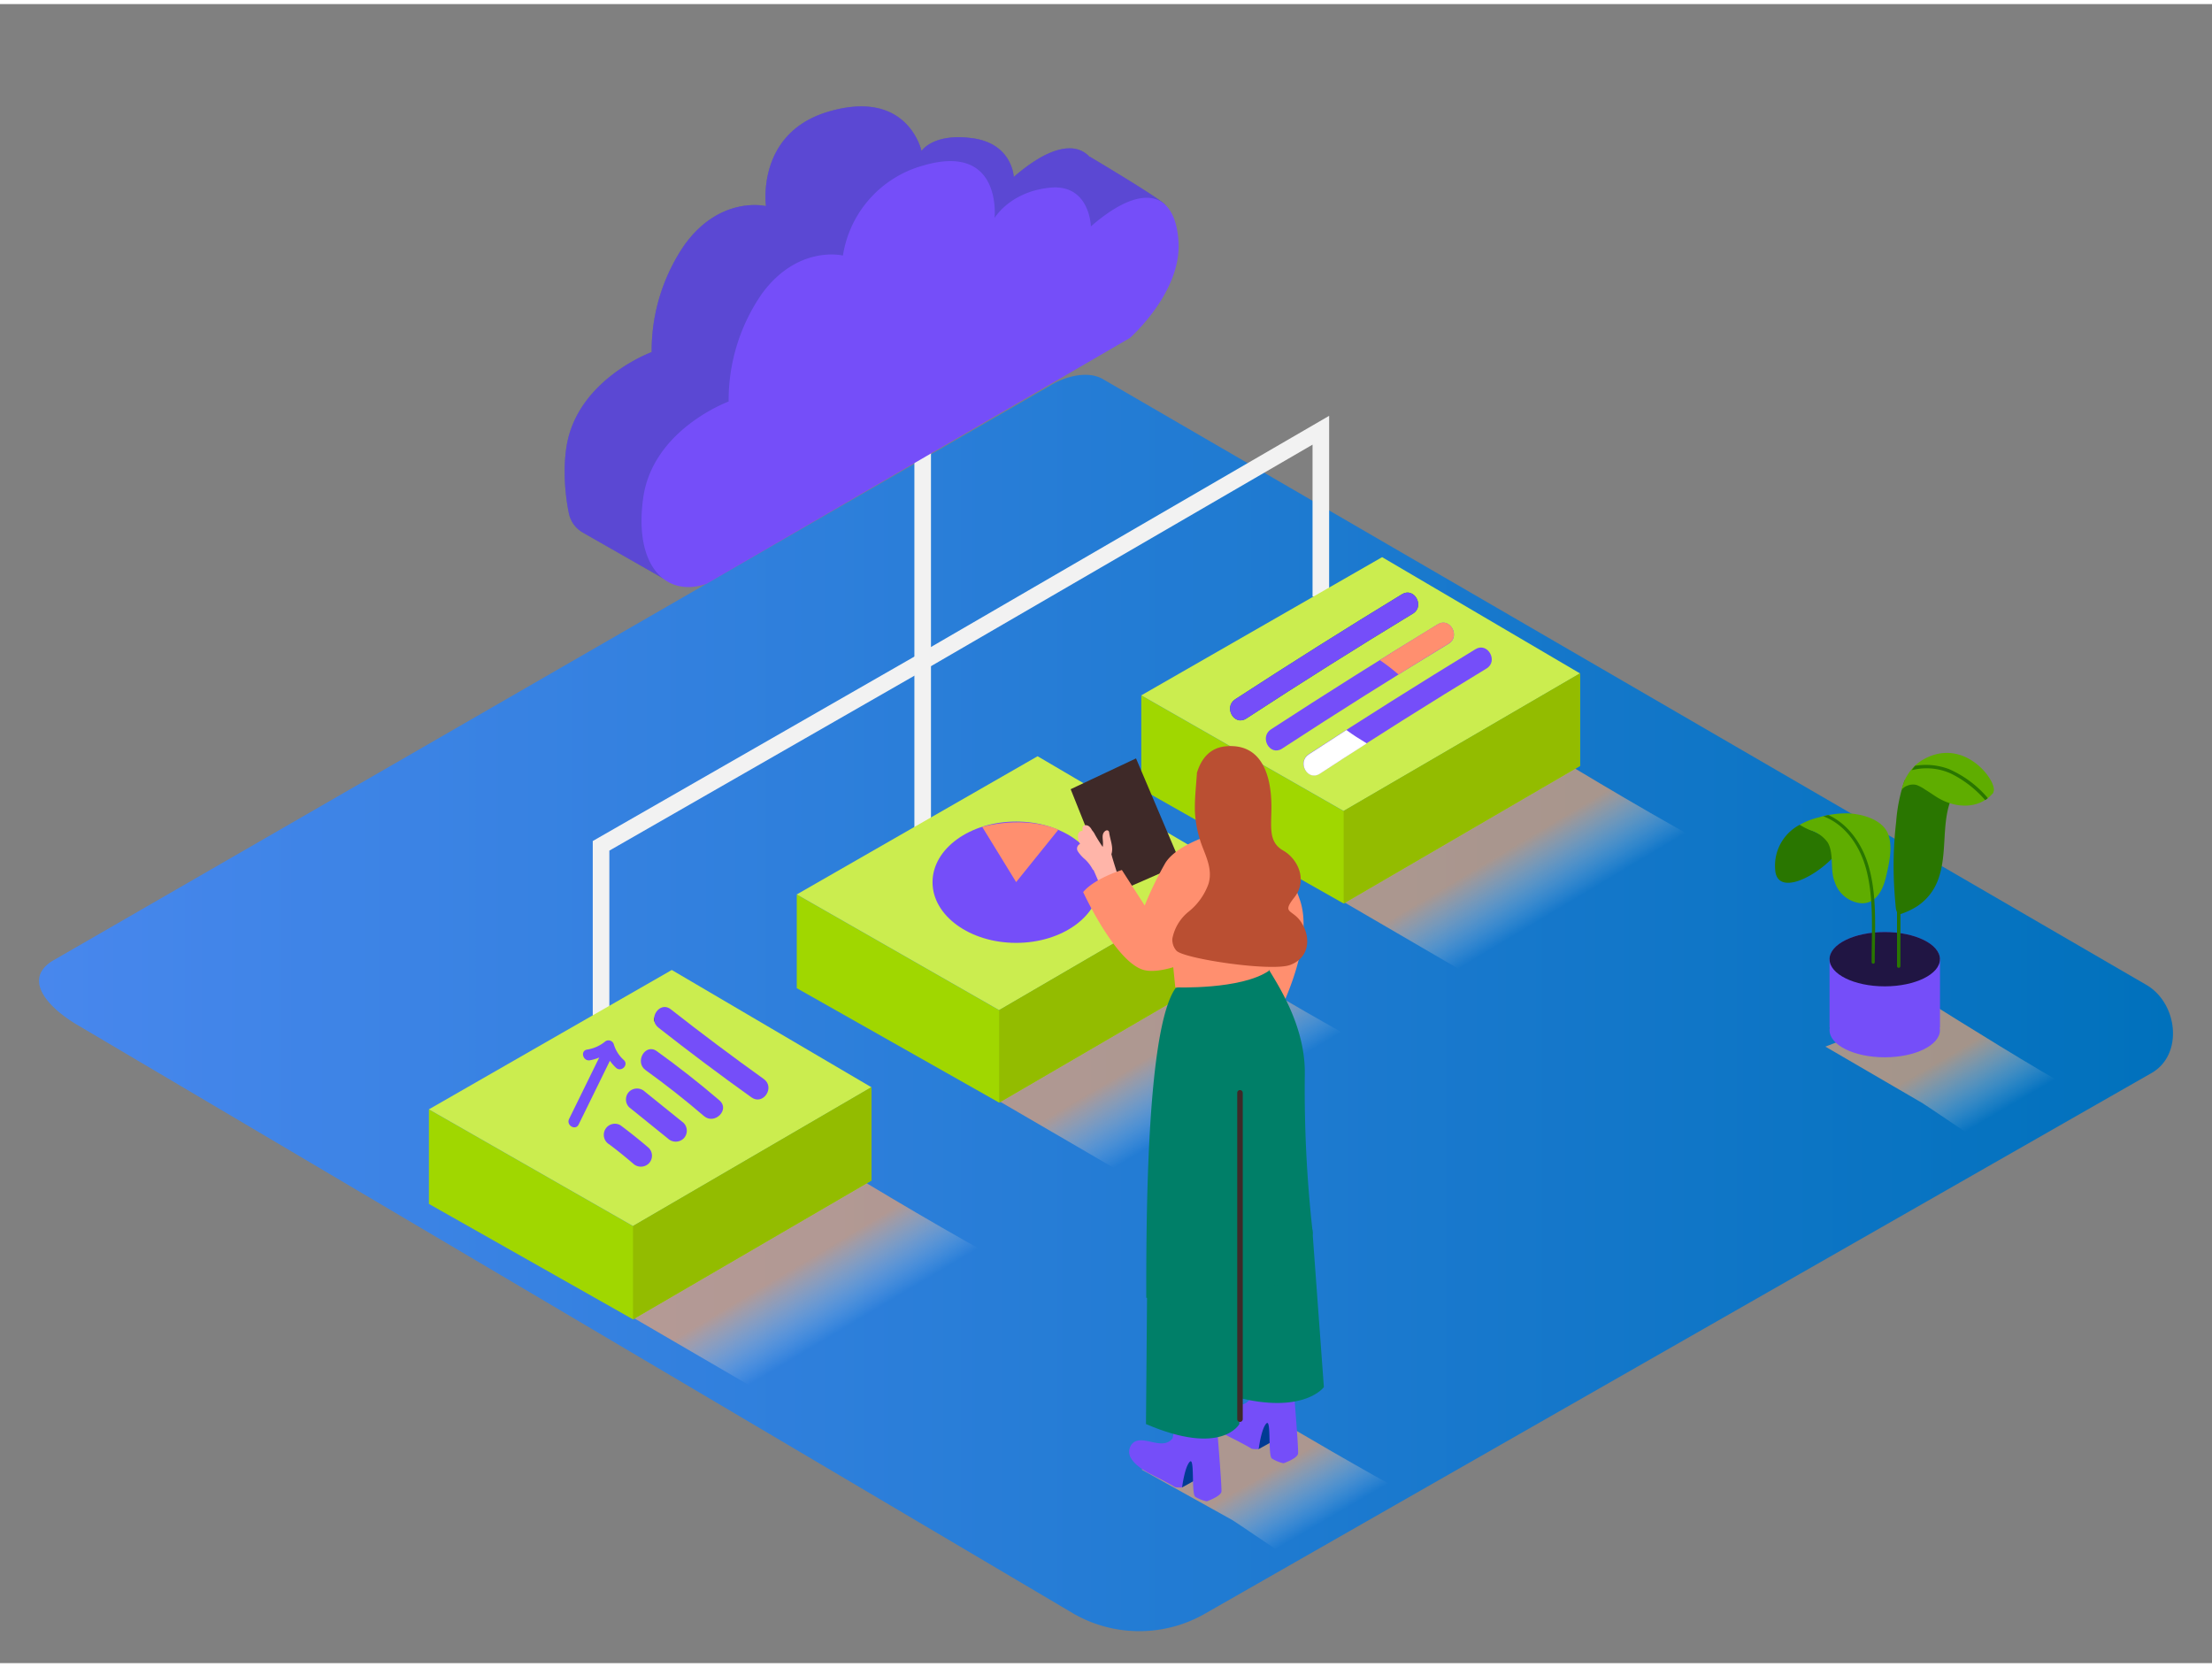<svg xmlns="http://www.w3.org/2000/svg" xmlns:xlink="http://www.w3.org/1999/xlink" viewBox="0 0 400 300" width="406" height="306" class="illustration styles_illustrationTablet__1DWOa"><rect x="0" y="0" width="400" height="300" fill="#808080" stroke="none"/><defs><linearGradient id="linear-gradient" x1="7.06" y1="180.64" x2="392.94" y2="180.64" gradientUnits="userSpaceOnUse"><stop offset="0" stop-color="#4887ed"></stop><stop offset="1" stop-color="#0071bc"></stop></linearGradient><linearGradient id="linear-gradient-2" x1="235.74" y1="276.47" x2="229.28" y2="265.39" gradientUnits="userSpaceOnUse"><stop offset="0" stop-color="#fff" stop-opacity="0"></stop><stop offset="0.99" stop-color="#ffa86a"></stop></linearGradient><linearGradient id="linear-gradient-3" x1="217.27" y1="201.02" x2="210.04" y2="188.91" xlink:href="#linear-gradient-2"></linearGradient><linearGradient id="linear-gradient-4" x1="151.38" y1="240.23" x2="144.08" y2="228.01" xlink:href="#linear-gradient-2"></linearGradient><linearGradient id="linear-gradient-5" x1="279.56" y1="165.01" x2="272.33" y2="152.9" xlink:href="#linear-gradient-2"></linearGradient><linearGradient id="linear-gradient-6" x1="358.26" y1="202.27" x2="351.43" y2="190.55" xlink:href="#linear-gradient-2"></linearGradient></defs><title>PP</title><g style="isolation: isolate;"><g id="Layer_2" data-name="Layer 2"><path d="M194.28,291.14,14.56,184.93C8.84,181.71,3.93,176.44,9.51,173L189.88,69c2.71-1.68,6.82-2.78,9.57-1.18L388.11,177.34c5.72,3.32,6.75,12.6,1,15.93L218,291A23.9,23.9,0,0,1,194.28,291.14Z" fill="url(#linear-gradient)"></path><path d="M233.23,281.06c9.33-6.16,12.22-5.52,20.9-11.89-5.5-2.86-21.51-12.17-24.9-14.29L206.43,265l16.45,9.15C223,274.18,233.09,281.06,233.23,281.06Z" opacity="0.63" fill="url(#linear-gradient-2)" style="mix-blend-mode: multiply;"></path><polyline points="166.85 77.06 166.85 118.86 108.69 152.21 108.69 188.94" fill="none" stroke="#f2f2f2" stroke-miterlimit="10" stroke-width="3"></polyline><path d="M210.69,36.29c-.91-1.16-13.63-8.7-13.63-8.7v.07c-2.61-2.89-7.45-1.88-13.74,3.6,0,0-.22-6-7.42-7s-9.26,2.31-9.26,2.31-2.43-11.39-16.87-7.11c-13.12,3.89-11.26,17.07-11.26,17.07s-8.15-2-14.67,6.93a33.82,33.82,0,0,0-6,19.47s-13.71,5-15.45,17.43a30.55,30.55,0,0,0-.27,3.25l0,.32a37.28,37.28,0,0,0,.72,8,5.21,5.21,0,0,0,2.55,3.63l14.54,8.3a20.75,20.75,0,0,0-1.48-10.64l72-41.78s5.51-4.84,7.82-11.26l5.54-1.43S211.6,37.44,210.69,36.29Z" fill="#053855" opacity="0.1"></path><path d="M210.69,36.29c-.91-1.16-13.63-8.7-13.63-8.7v.07c-2.61-2.89-7.45-1.88-13.74,3.6,0,0-.22-6-7.42-7s-9.26,2.31-9.26,2.31-2.43-11.39-16.87-7.11c-13.12,3.89-11.26,17.07-11.26,17.07s-8.15-2-14.67,6.93a33.82,33.82,0,0,0-6,19.47s-13.71,5-15.45,17.43a30.55,30.55,0,0,0-.27,3.25l0,.32a37.28,37.28,0,0,0,.72,8,5.21,5.21,0,0,0,2.55,3.63l14.54,8.3a20.75,20.75,0,0,0-1.48-10.64l72-41.78s5.51-4.84,7.82-11.26l5.54-1.43S211.6,37.44,210.69,36.29Z" fill="#053855" opacity="0.1"></path><path d="M210.69,36.29c-.91-1.16-13.63-8.7-13.63-8.7v.07c-2.61-2.89-7.45-1.88-13.74,3.6,0,0-.22-6-7.42-7s-9.26,2.31-9.26,2.31-2.43-11.39-16.87-7.11c-13.12,3.89-11.26,17.07-11.26,17.07s-8.15-2-14.67,6.93a33.82,33.82,0,0,0-6,19.47s-13.71,5-15.45,17.43a30.55,30.55,0,0,0-.27,3.25l0,.32a37.28,37.28,0,0,0,.72,8,5.21,5.21,0,0,0,2.55,3.63l14.54,8.3a20.75,20.75,0,0,0-1.48-10.64l72-41.78s5.51-4.84,7.82-11.26l5.54-1.43S211.6,37.44,210.69,36.29Z" fill="#754ef9"></path><path d="M210.69,36.29c-.91-1.16-13.63-8.7-13.63-8.7v.07c-2.61-2.89-7.45-1.88-13.74,3.6,0,0-.22-6-7.42-7s-9.26,2.31-9.26,2.31-2.43-11.39-16.87-7.11c-13.12,3.89-11.26,17.07-11.26,17.07s-8.15-2-14.67,6.93a33.82,33.82,0,0,0-6,19.47s-13.71,5-15.45,17.43a30.55,30.55,0,0,0-.27,3.25l0,.32a37.28,37.28,0,0,0,.72,8,5.21,5.21,0,0,0,2.55,3.63l14.54,8.3a20.75,20.75,0,0,0-1.48-10.64l72-41.78s5.51-4.84,7.82-11.26l5.54-1.43S211.6,37.44,210.69,36.29Z" fill="#053855" opacity="0.23"></path><path d="M127.78,104.82,204.3,60.39s9.39-8.23,8.81-17.45-6.68-10.72-15.84-2.74c0,0-.19-7.73-7.42-7s-10,5.48-10,5.48,1.44-13.74-13-9.46a20.09,20.09,0,0,0-14.42,16.25s-8.15-2-14.67,6.93a33.82,33.82,0,0,0-6,19.47s-13.71,5-15.45,17.43S120.55,107.37,127.78,104.82Z" fill="#754ef9"></path><polyline points="166.85 157.52 166.85 118.86 238.85 77.06 238.85 107.12" fill="none" stroke="#f2f2f2" stroke-miterlimit="10" stroke-width="3"></polyline><path d="M207.12,213.3c16.84-11.13,26.58-12.22,42.24-23.72-9.92-5.17-26.79-15.24-32.92-19.07l-41.75,24.38,31.63,18.42Z" opacity="0.63" fill="url(#linear-gradient-3)" style="mix-blend-mode: multiply;"></path><polygon points="144.08 177.95 180.68 198.65 223.41 173.76 223.41 157.03 180.68 181.92 144.08 161 144.08 177.95" fill="#a0d700"></polygon><polygon points="144.08 161 187.63 136.01 223.41 157.03 180.68 181.92 144.08 161" fill="#cbed4f"></polygon><polygon points="180.68 181.92 180.68 198.65 223.41 173.76 223.41 157.03 180.68 181.92" fill="#93bc00"></polygon><path d="M141.14,252.62c17-11.22,26.8-12.33,42.6-23.93-10-5.22-27-15.37-33.2-19.24L108.43,234l31.9,18.58Z" opacity="0.63" fill="url(#linear-gradient-4)" style="mix-blend-mode: multiply;"></path><polygon points="77.56 216.96 114.47 237.84 157.57 212.74 157.57 195.86 114.47 220.96 77.56 199.86 77.56 216.96" fill="#a0d700"></polygon><polygon points="77.56 199.86 121.48 174.66 157.57 195.86 114.47 220.96 77.56 199.86" fill="#cbed4f"></polygon><polygon points="114.47 220.96 114.47 237.84 157.57 212.74 157.57 195.86 114.47 220.96" fill="#93bc00"></polygon><path d="M269.41,177.3c16.84-11.13,26.58-12.22,42.24-23.72-9.92-5.17-26.79-15.24-32.92-19.07L237,158.88l31.63,18.42Z" opacity="0.63" fill="url(#linear-gradient-5)" style="mix-blend-mode: multiply;"></path><polygon points="206.38 141.94 242.97 162.64 285.71 137.76 285.71 121.03 242.97 145.91 206.38 125 206.38 141.94" fill="#a0d700"></polygon><polygon points="206.38 125 249.93 100.01 285.71 121.03 242.97 145.91 206.38 125" fill="#cbed4f"></polygon><polygon points="242.97 145.91 242.97 162.64 285.71 137.76 285.71 121.03 242.97 145.91" fill="#93bc00"></polygon><path d="M357.94,205.6c9.33-6.16,8.3-3,17-9.37-5.5-2.86-22-13.16-25.37-15.28l-19.48,7.57,17.52,10.2C347.73,198.73,357.79,205.61,357.94,205.6Z" opacity="0.63" fill="url(#linear-gradient-6)" style="mix-blend-mode: multiply;"></path><polyline points="330.84 172.71 330.84 185.06 350.81 185.06 350.81 172.71" fill="#754ef9"></polyline><ellipse cx="340.82" cy="172.71" rx="9.98" ry="4.91" fill="#754ef9"></ellipse><ellipse cx="340.82" cy="172.71" rx="9.98" ry="4.91" opacity="0.73"></ellipse><ellipse cx="340.82" cy="185.54" rx="9.98" ry="4.91" fill="#754ef9"></ellipse><path d="M352,144c-2.11-.86-5-3.73-7.58-3.64a29.84,29.84,0,0,0-1.54,7.58,68.75,68.75,0,0,0-.29,12.65q.09,1.41.23,2.81a2.24,2.24,0,0,0,.22.79q0,4.89,0,9.77a.31.31,0,0,0,.62,0q0-4.7,0-9.4a13.86,13.86,0,0,0,2.86-1.32,9.73,9.73,0,0,0,4-5.05c1.61-4.49.59-9.5,2.12-13.94C352.45,144.18,352.23,144.1,352,144Z" fill="#297600"></path><path d="M347.69,136.66a7.83,7.83,0,0,0-2.85,2.92,4.89,4.89,0,0,0-.45.87l-.09.19h0a13.05,13.05,0,0,0-.48,1.55,1.93,1.93,0,0,1,1.06-.84,2.64,2.64,0,0,1,1.67-.15,7,7,0,0,1,1.53.81c.71.43,1.4.91,2.1,1.36,3.31,2.1,7.71,2.32,10.27-.75,0-.12.06-.24.09-.37C360.91,140.16,355,132.41,347.69,136.66Z" fill="#5fad00"></path><path d="M359,143.93l.41-.27a.28.28,0,0,0-.08-.24,19.41,19.41,0,0,0-6.88-5.08,11.79,11.79,0,0,0-6.14-.6c-.22.26-.42.53-.62.8a10.67,10.67,0,0,1,7.07.59,19.77,19.77,0,0,1,6.15,4.73A.3.3,0,0,0,359,143.93Z" fill="#297600"></path><path d="M325.46,148.4a8.34,8.34,0,0,0-4.46,8c.24,5.89,9.94.14,12.52-4.83s3,2.12,3,2.12" fill="#297600"></path><path d="M334.2,146.34a17.58,17.58,0,0,0-5.39.75,13.07,13.07,0,0,0-3.35,1.31,10.81,10.81,0,0,0,1.94,1,5.9,5.9,0,0,1,3.14,2.25,4.48,4.48,0,0,1,.37.89c.59,1.94.08,4.29.88,6.24a5.57,5.57,0,0,0,4.72,3.81c2.74.17,4-2.46,4.53-4.73s1.28-5.38.42-7.71C340.45,147.44,336.78,146.46,334.2,146.34Z" fill="#5fad00"></path><path d="M337.8,155.53c-1.15-3.72-3.58-7.23-7.14-8.88h-.13l-.17.05-.65.17c4.15,1.54,6.76,5.63,7.82,9.81,1.36,5.35.9,11.14.92,16.61a.29.29,0,0,0,.57,0C339,167.46,339.54,161.19,337.8,155.53Z" fill="#297600"></path><path d="M137.33,195.28c-5.11-5.11-12.3-7.3-17.38-12.42a1,1,0,0,0-1.41,1.41c5.09,5.14,12.28,7.32,17.38,12.42A1,1,0,0,0,137.33,195.28Z"></path><path d="M112.8,190.94a6.19,6.19,0,0,1-1.8-2.82,1,1,0,0,0-1.67-.44,6.84,6.84,0,0,1-3.18,1.38c-1.27.22-.73,2.15.53,1.93a8.3,8.3,0,0,0,1.68-.5l-5.45,11.11c-.56,1.15,1.16,2.17,1.73,1l5.65-11.52a8.1,8.1,0,0,0,1.1,1.26C112.34,193.22,113.75,191.81,112.8,190.94Z" fill="#754ef9"></path><path d="M138.12,194.38q-8.55-6.12-16.82-12.61c-2-1.59-4.25,1.74-2.23,3.32q8.27,6.5,16.82,12.61C138,199.21,140.21,195.88,138.12,194.38Z" fill="#754ef9"></path><path d="M130.1,198.24q-5.48-4.69-11.33-8.9c-2.09-1.51-4.09,2-2,3.45q5.44,3.92,10.52,8.28C129.22,202.73,132.06,199.91,130.1,198.24Z" fill="#754ef9"></path><path d="M123.61,202.31l-7-5.65a2.06,2.06,0,0,0-2.83,0,2,2,0,0,0,0,2.83l7,5.65a2.06,2.06,0,0,0,2.83,0A2,2,0,0,0,123.61,202.31Z" fill="#754ef9"></path><path d="M117.31,206.83q-2.48-2.13-5.11-4.09a2,2,0,0,0-2.74.72,2,2,0,0,0,.72,2.74c1.47,1.1,2.9,2.26,4.3,3.46a2.05,2.05,0,0,0,2.83,0A2,2,0,0,0,117.31,206.83Z" fill="#754ef9"></path><ellipse cx="183.75" cy="158.79" rx="15.12" ry="10.97" fill="#754ef9"></ellipse><path d="M177.61,148.77l6.14,10,7.63-9.47S186,146.66,177.61,148.77Z" fill="#ff8f6f"></path><path d="M253.53,106.71q-15.23,9.28-30.17,19c-2.14,1.4-.21,4.9,2,3.49q14.93-9.75,30.17-19C257.68,108.87,255.74,105.37,253.53,106.71Z" fill="#007f68"></path><path d="M260,112.15q-15.23,9.28-30.17,19c-2.14,1.4-.21,4.9,2,3.49q14.93-9.75,30.17-19C264.13,114.31,262.19,110.81,260,112.15Z" fill="#754ef9"></path><path d="M266.82,116.65q-15.23,9.28-30.17,19c-2.14,1.4-.21,4.9,2,3.49q14.93-9.75,30.17-19C271,118.81,269,115.31,266.82,116.65Z" fill="#754ef9"></path><path d="M253.53,106.71q-15.23,9.28-30.17,19c-2.14,1.4-.21,4.9,2,3.49q14.93-9.75,30.17-19C257.68,108.87,255.74,105.37,253.53,106.71Z" fill="#754ef9"></path><path d="M260,112.15q-5.27,3.21-10.49,6.48a33.42,33.42,0,0,1,3.38,2.6q4.52-2.81,9.07-5.59C264.13,114.31,262.19,110.81,260,112.15Z" fill="#ff8f6f"></path><path d="M243.48,131.27q-3.42,2.2-6.82,4.42c-2.14,1.4-.21,4.9,2,3.49q4.23-2.77,8.5-5.49C245.88,132.91,244.64,132.15,243.48,131.27Z" fill="#fff"></path><polygon points="193.61 141.97 201.2 160.94 213.56 155.53 205.43 136.4 193.61 141.97" fill="#3e2928"></polygon><path d="M202.83,159.71c-.25-.85-1.67-5.12-1.85-6,.41-1.23-.23-2.57-.41-3.92-.05-.42-.46-.51-.8-.19-.73.69-.14,1.69-.37,2.81-.48-.71-.95-1.44-1.37-2.19a3.78,3.78,0,0,0-.56-.84c-.28-.54-.69-1-1.34-.88a.51.51,0,0,0-.37.48,3.3,3.3,0,0,0,0,.53.78.78,0,0,0-.81.66,2.75,2.75,0,0,0,.36,1.7.92.92,0,0,0-.42,1.31,6.52,6.52,0,0,0,1.29,1.45,7,7,0,0,1,1.38,1.78.43.43,0,0,0,.2.2c.64,1.46,1.67,3.9,1.82,4.31A26.55,26.55,0,0,1,202.83,159.71Z" fill="#ffb5a9"></path><path d="M226.26,149A30.08,30.08,0,0,1,235,161.81c3.08,8.49-4.61,22.38-4.61,22.38l-12-9.46" fill="#ff8f6f"></path><path d="M227.58,261.31l3.25-1.8-.82-4.64s-4.84.45-5.26,2.18" fill="#003b94"></path><path d="M226.36,261.24c-.73-.45-1.5-.84-2.25-1.25-1.88-1-4.59-2.09-5.74-4a2.24,2.24,0,0,1,.15-2.52c1.71-2.06,5.42,1.32,7.33-1,.38-.45.55-7.6.55-7.6l7.24,2s1.23,14.36,1.09,15.25-2.63,1.74-2.63,1.74A6.41,6.41,0,0,1,230,263c-.76-.55-.07-7.29-1-6.34s-1.39,4.63-1.39,4.63A5,5,0,0,1,226.36,261.24Z" fill="#754ef9"></path><path d="M213.72,268.25l3.25-1.8-.82-4.64s-4.84.45-5.26,2.18" fill="#003b94"></path><path d="M212.5,268.18c-.73-.45-1.5-.84-2.25-1.25-1.88-1-4.59-2.09-5.74-4a2.24,2.24,0,0,1,.15-2.52c1.71-2.06,5.42,1.32,7.33-1,.38-.45.55-7.6.55-7.6l7.24,2S221,268.15,220.87,269s-2.63,1.74-2.63,1.74a6.41,6.41,0,0,1-2.09-.81c-.76-.55-.07-7.29-1-6.34s-1.39,4.63-1.39,4.63A5,5,0,0,1,212.5,268.18Z" fill="#754ef9"></path><path d="M237.31,221.57l2.09,28.52s-3.39,4.69-14.79,2.08h0l-.11-19.23" fill="#007f68"></path><path d="M224.11,227.22c.25,2.46,0,29.55,0,29.55s-3.15,5.9-16.88,0l.19-23" fill="#007f68"></path><path d="M236.14,228.88a55.6,55.6,0,0,1-11.25,5l-.09,0a.77.77,0,0,0-1,.39,59.44,59.44,0,0,1-7.38,1.67c-3.2.51-5.86-1.86-9.14-2,0-12.59-.06-48.47,5.3-56l15.85-5.3c.07,1.31,7.7,10.15,7.52,20.92a231.81,231.81,0,0,0,1.44,28.67" fill="#007f68"></path><path d="M211.07,163.35l1.46,14.45s11.84.48,16.94-3V162.5" fill="#ff8f6f"></path><path d="M220.38,149.8s-7.38,1.88-9.65,5.51A63.93,63.93,0,0,0,207,163l-4.13-6.42s-5,1.54-7,4c0,0,6,13,11.13,14.12s15.65-5.47,15.65-5.47-3.83,1.43-4.05-2.47" fill="#ff8f6f"></path><path d="M215,164.07a11.33,11.33,0,0,0,3.54-5c.67-2.28-.17-4.29-1-6.42a20.68,20.68,0,0,1-1.46-6.6c-.07-2.23.19-4.45.34-6.67a.64.64,0,0,0,0-.29c.74-2.51,2.28-4.63,5.3-4.88,7.81-.66,8.25,8,8.19,11.5s-.43,5.89,2.16,7.37,4.46,5.32,2,8.44-.25,2,1.39,4.75,1.22,6.23-2.16,7.48-19.1-1.1-20.55-2.56A3,3,0,0,1,212,169,8.24,8.24,0,0,1,215,164.07Z" fill="#ba4f32"></path><path d="M223.73,196.88v59a.5.5,0,0,0,1,0v-59A.5.5,0,0,0,223.73,196.88Z" fill="#3e2928"></path></g></g></svg>